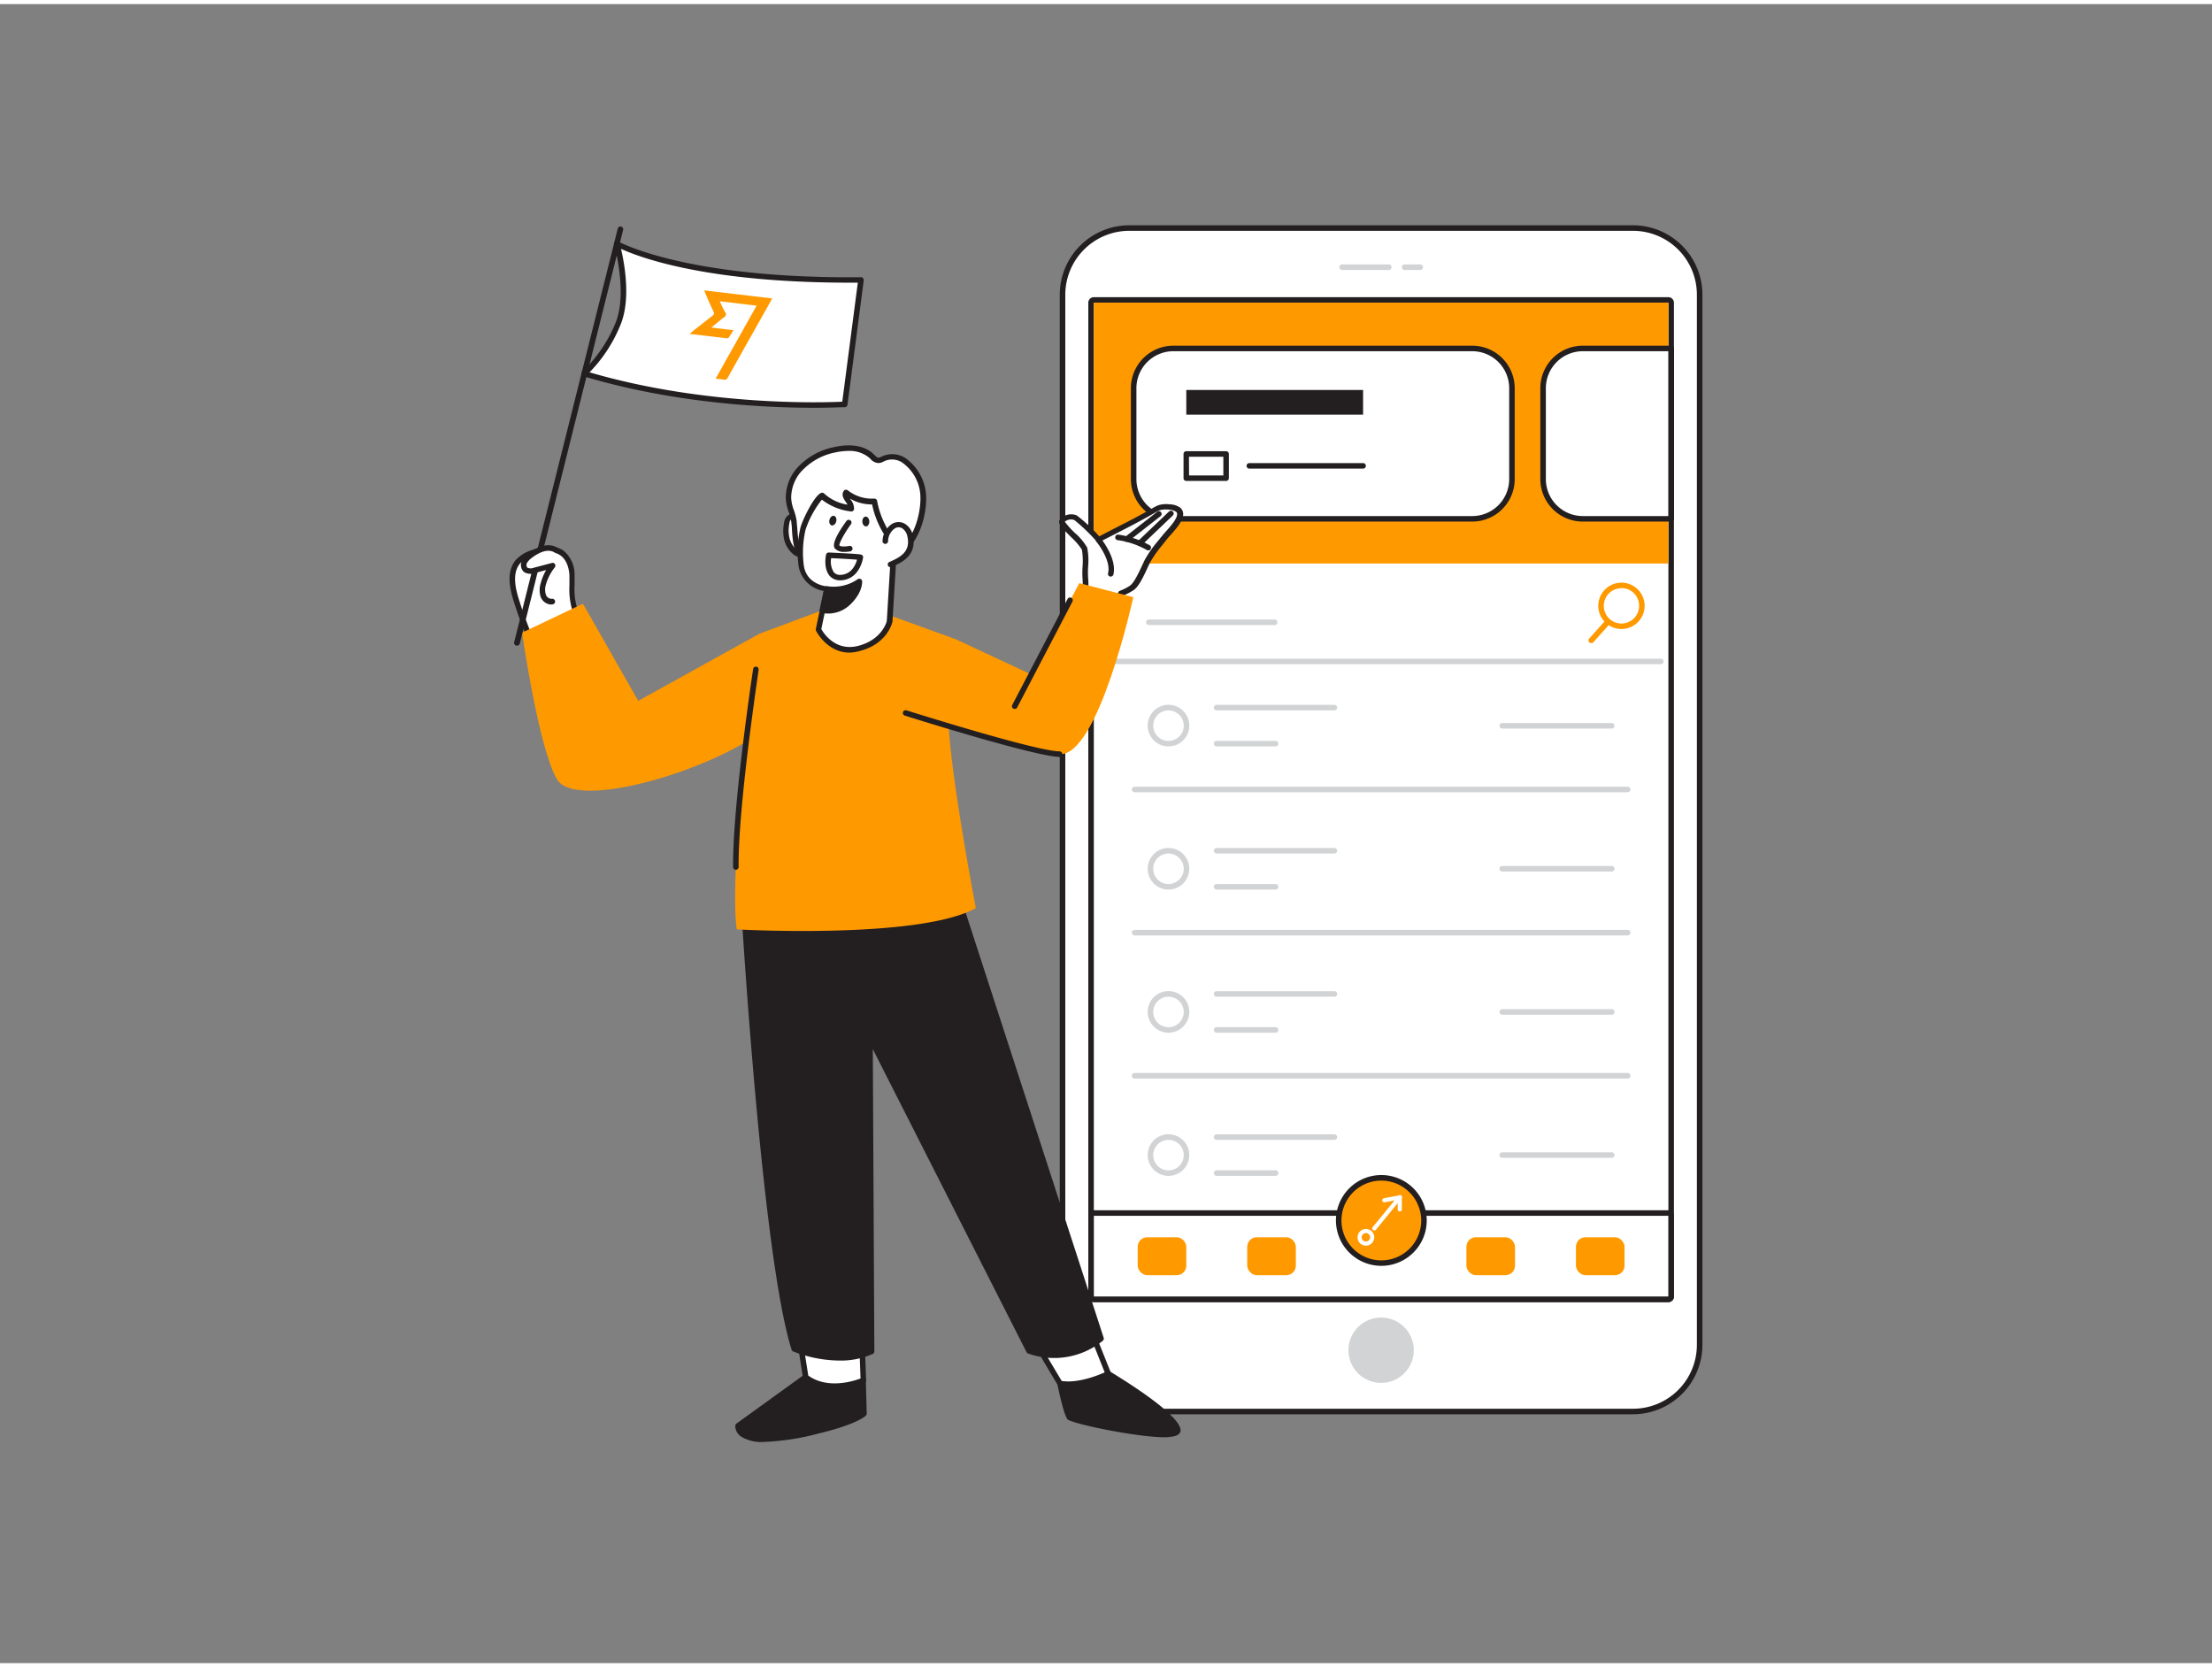 <svg xmlns="http://www.w3.org/2000/svg" viewBox="0 0 400 300" width="406" height="306" class="illustration styles_illustrationTablet__1DWOa"><rect x="0" y="0" width="400" height="300" fill="#808080" stroke="none"/><g id="_563_transferwise_flatline" data-name="#563_transferwise_flatline"><rect x="192.14" y="40.52" width="115.21" height="213.97" rx="12.06" fill="#fff"></rect><path d="M295.3,255H204.2a12.57,12.57,0,0,1-12.56-12.55V52.57A12.57,12.57,0,0,1,204.2,40h91.1a12.56,12.56,0,0,1,12.55,12.55V242.43A12.56,12.56,0,0,1,295.3,255ZM204.2,41a11.57,11.57,0,0,0-11.56,11.55V242.43A11.57,11.57,0,0,0,204.2,254h91.1a11.56,11.56,0,0,0,11.55-11.55V52.57A11.56,11.56,0,0,0,295.3,41Z" fill="#231f20"></path><rect x="197.8" y="53.98" width="103.9" height="179.74" fill="#fff"></rect><path d="M301.7,54V233.72H197.8V54H301.7m0-1H197.8a1,1,0,0,0-1,1V233.72a1,1,0,0,0,1,1H301.7a1,1,0,0,0,1-1V54a1,1,0,0,0-1-1Z" fill="#231f20"></path><rect x="197.8" y="53.98" width="103.9" height="47.18" fill="#ff9900"></rect><rect x="205" y="62.27" width="68.41" height="30.81" rx="7.18" fill="#fff"></rect><path d="M266.23,93.58H212.18a7.69,7.69,0,0,1-7.68-7.68V69.45a7.69,7.69,0,0,1,7.68-7.68h54.05a7.69,7.69,0,0,1,7.68,7.68V85.9A7.69,7.69,0,0,1,266.23,93.58ZM212.18,62.77a6.69,6.69,0,0,0-6.68,6.68V85.9a6.69,6.69,0,0,0,6.68,6.68h54.05a6.69,6.69,0,0,0,6.68-6.68V69.45a6.69,6.69,0,0,0-6.68-6.68Z" fill="#231f20"></path><path d="M302.22,62.27V93.08h-16a7.19,7.19,0,0,1-7.18-7.19V69.45a7.19,7.19,0,0,1,7.18-7.18Z" fill="#fff"></path><path d="M302.22,93.58h-16a7.69,7.69,0,0,1-7.68-7.69V69.45a7.69,7.69,0,0,1,7.68-7.68h16a.5.5,0,0,1,.5.5V93.08A.5.5,0,0,1,302.22,93.58Zm-16-30.81a6.69,6.69,0,0,0-6.68,6.68V85.89a6.69,6.69,0,0,0,6.68,6.69h15.46V62.77Z" fill="#231f20"></path><path d="M221.72,86.23h-7.2a.5.5,0,0,1-.5-.5V81.35a.5.5,0,0,1,.5-.5h7.2a.51.51,0,0,1,.5.5v4.38A.51.51,0,0,1,221.72,86.23Zm-6.7-1h6.2V81.85H215Z" fill="#231f20"></path><path d="M246.49,84H225.92a.5.5,0,0,1,0-1h20.57a.5.5,0,0,1,0,1Z" fill="#231f20"></path><rect x="214.52" y="69.78" width="31.97" height="4.46" fill="#231f20"></rect><path d="M230.5,112.29H207.74a.51.51,0,0,1-.5-.5.5.5,0,0,1,.5-.5H230.5a.5.5,0,0,1,.5.5A.5.5,0,0,1,230.5,112.29Z" fill="#d1d3d4"></path><path d="M300.33,119.37H199.86a.5.5,0,0,1-.5-.5.5.5,0,0,1,.5-.5H300.33a.51.51,0,0,1,.5.5A.5.5,0,0,1,300.33,119.37Z" fill="#d1d3d4"></path><path d="M293.21,113a4.19,4.19,0,1,1,4.19-4.18A4.19,4.19,0,0,1,293.21,113Zm0-7.37a3.19,3.19,0,1,0,3.19,3.19A3.19,3.19,0,0,0,293.21,105.6Z" fill="#ff9900"></path><path d="M287.72,115.54a.52.52,0,0,1-.33-.12.51.51,0,0,1,0-.71l2.93-3.26a.51.51,0,0,1,.71,0,.5.5,0,0,1,0,.71l-2.92,3.26A.51.51,0,0,1,287.72,115.54Z" fill="#ff9900"></path><path d="M211.3,134.23a3.76,3.76,0,1,1,3.76-3.75A3.76,3.76,0,0,1,211.3,134.23Zm0-6.51a2.76,2.76,0,1,0,2.76,2.76A2.77,2.77,0,0,0,211.3,127.72Z" fill="#d1d3d4"></path><path d="M241.3,127.72H220a.5.5,0,0,1,0-1H241.3a.5.5,0,0,1,0,1Z" fill="#d1d3d4"></path><path d="M230.63,134.23H220a.5.5,0,0,1-.5-.5.5.5,0,0,1,.5-.5h10.67a.5.5,0,0,1,.5.5A.5.5,0,0,1,230.63,134.23Z" fill="#d1d3d4"></path><path d="M291.45,131h-19.8a.51.51,0,0,1-.5-.5.5.5,0,0,1,.5-.5h19.8a.5.5,0,0,1,.5.5A.5.5,0,0,1,291.45,131Z" fill="#d1d3d4"></path><path d="M294.33,142.52H205.17a.5.5,0,0,1,0-1h89.16a.5.5,0,0,1,0,1Z" fill="#d1d3d4"></path><path d="M211.3,160.12a3.76,3.76,0,1,1,3.76-3.76A3.77,3.77,0,0,1,211.3,160.12Zm0-6.52a2.76,2.76,0,1,0,2.76,2.76A2.77,2.77,0,0,0,211.3,153.6Z" fill="#d1d3d4"></path><path d="M241.3,153.6H220a.5.5,0,0,1-.5-.5.5.5,0,0,1,.5-.5H241.3a.5.5,0,0,1,.5.5A.5.5,0,0,1,241.3,153.6Z" fill="#d1d3d4"></path><path d="M230.63,160.12H220a.5.5,0,0,1,0-1h10.67a.5.5,0,0,1,0,1Z" fill="#d1d3d4"></path><path d="M291.45,156.86h-19.8a.5.5,0,0,1-.5-.5.51.51,0,0,1,.5-.5h19.8a.5.5,0,0,1,.5.5A.5.5,0,0,1,291.45,156.86Z" fill="#d1d3d4"></path><path d="M294.33,168.41H205.17a.51.51,0,0,1-.5-.5.5.5,0,0,1,.5-.5h89.16a.5.5,0,0,1,.5.5A.51.51,0,0,1,294.33,168.41Z" fill="#d1d3d4"></path><path d="M211.3,186a3.76,3.76,0,1,1,3.76-3.75A3.76,3.76,0,0,1,211.3,186Zm0-6.51a2.76,2.76,0,1,0,2.76,2.76A2.77,2.77,0,0,0,211.3,179.49Z" fill="#d1d3d4"></path><path d="M241.3,179.49H220a.5.5,0,0,1,0-1H241.3a.5.5,0,0,1,0,1Z" fill="#d1d3d4"></path><path d="M230.63,186H220a.5.5,0,0,1-.5-.5.5.5,0,0,1,.5-.5h10.67a.5.5,0,0,1,.5.5A.5.5,0,0,1,230.63,186Z" fill="#d1d3d4"></path><path d="M291.45,182.75h-19.8a.51.51,0,0,1-.5-.5.5.5,0,0,1,.5-.5h19.8a.5.5,0,0,1,.5.5A.5.5,0,0,1,291.45,182.75Z" fill="#d1d3d4"></path><path d="M294.33,194.29H205.17a.5.5,0,0,1,0-1h89.16a.5.5,0,0,1,0,1Z" fill="#d1d3d4"></path><path d="M211.3,211.89a3.76,3.76,0,1,1,3.76-3.76A3.77,3.77,0,0,1,211.3,211.89Zm0-6.51a2.76,2.76,0,1,0,2.76,2.75A2.76,2.76,0,0,0,211.3,205.38Z" fill="#d1d3d4"></path><path d="M241.3,205.38H220a.5.5,0,0,1-.5-.5.5.5,0,0,1,.5-.5H241.3a.5.5,0,0,1,.5.5A.5.5,0,0,1,241.3,205.38Z" fill="#d1d3d4"></path><path d="M230.63,211.89H220a.5.5,0,0,1,0-1h10.67a.5.5,0,0,1,0,1Z" fill="#d1d3d4"></path><path d="M291.45,208.63h-19.8a.5.5,0,0,1-.5-.5.51.51,0,0,1,.5-.5h19.8a.5.5,0,0,1,.5.5A.5.5,0,0,1,291.45,208.63Z" fill="#d1d3d4"></path><rect x="197.8" y="219.11" width="103.9" height="14.61" fill="#fff"></rect><path d="M301.7,219.11v14.61H197.8V219.11H301.7m0-1H197.8a1,1,0,0,0-1,1v14.61a1,1,0,0,0,1,1H301.7a1,1,0,0,0,1-1V219.11a1,1,0,0,0-1-1Z" fill="#231f20"></path><circle cx="249.75" cy="219.96" r="7.7" fill="#ff9900"></circle><path d="M249.75,228.16A8.21,8.21,0,1,1,258,220,8.21,8.21,0,0,1,249.75,228.16Zm0-15.41A7.21,7.21,0,1,0,257,220,7.23,7.23,0,0,0,249.75,212.75Z" fill="#231f20"></path><rect x="205.73" y="222.99" width="8.79" height="6.86" rx="1.72" fill="#ff9900"></rect><rect x="225.54" y="222.99" width="8.79" height="6.86" rx="1.72" fill="#ff9900"></rect><rect x="265.17" y="222.99" width="8.79" height="6.86" rx="1.72" fill="#ff9900"></rect><rect x="284.98" y="222.99" width="8.79" height="6.86" rx="1.72" fill="#ff9900"></rect><path d="M247,224.51a1.51,1.51,0,1,1,1.51-1.51A1.52,1.52,0,0,1,247,224.51Zm0-2.27a.76.76,0,1,0,.76.76A.76.76,0,0,0,247,222.24Z" fill="#fff"></path><path d="M248.52,221.77a.34.34,0,0,1-.23-.08.38.38,0,0,1-.06-.53l4.6-5.62a.38.38,0,1,1,.58.48l-4.6,5.62A.36.36,0,0,1,248.52,221.77Z" fill="#fff"></path><path d="M253.12,218.33a.37.37,0,0,1-.37-.38v-1.72l-2.41.45a.38.38,0,0,1-.13-.74l2.84-.53a.39.39,0,0,1,.31.08.37.37,0,0,1,.14.29V218A.38.38,0,0,1,253.12,218.33Z" fill="#fff"></path><path d="M251.14,48.08H242.7a.5.5,0,0,1-.5-.5.5.5,0,0,1,.5-.5h8.44a.5.5,0,0,1,.5.5A.5.5,0,0,1,251.14,48.08Z" fill="#d1d3d4"></path><path d="M256.8,48.08H254a.5.5,0,0,1-.5-.5.5.5,0,0,1,.5-.5h2.83a.5.5,0,0,1,.5.5A.5.5,0,0,1,256.8,48.08Z" fill="#d1d3d4"></path><circle cx="249.75" cy="243.42" r="5.91" fill="#d1d3d4"></circle><path d="M103.45,103.42a5.23,5.23,0,0,0-1.84-4.18c-1.47-1-3.48-.67-5.17-.07a6.38,6.38,0,0,0-2.7,1.57c-1.66,1.83-1.13,4.7-.38,7.05a80.8,80.8,0,0,0,4.39,11,1.66,1.66,0,0,0,.68.85c.47.23,7.2-.91,7.73-.93,2.73-.12.49-2.36-.41-5.71-.36-1.3-1.37-2.43-1.81-3.72C103.27,107.37,103.55,105.44,103.45,103.42Z" fill="#fff"></path><path d="M98.74,120.21a1.2,1.2,0,0,1-.53-.08,2.13,2.13,0,0,1-.91-1.08,81.84,81.84,0,0,1-4.42-11.11c-.7-2.23-1.42-5.43.49-7.53a6.79,6.79,0,0,1,2.9-1.71c2.39-.85,4.28-.8,5.63.13a5.63,5.63,0,0,1,2,4.57h0c0,.58,0,1.15,0,1.71a12,12,0,0,0,.45,4.06,9,9,0,0,0,.82,1.64,9.46,9.46,0,0,1,1,2.11,18.5,18.5,0,0,0,1,2.69c.57,1.31,1,2.25.55,3a1.9,1.9,0,0,1-1.61.69c-.13,0-1,.13-1.77.25A52.67,52.67,0,0,1,98.74,120.21Zm.59-21.12a8.36,8.36,0,0,0-2.72.55,5.84,5.84,0,0,0-2.5,1.44c-1.56,1.72-.91,4.57-.28,6.56a81.11,81.11,0,0,0,4.37,11,1.25,1.25,0,0,0,.45.62c.41.06,3.93-.47,5.61-.72,1.14-.17,1.7-.25,1.88-.26.63,0,.77-.17.8-.22.16-.26-.25-1.2-.61-2a19.34,19.34,0,0,1-1.07-2.84,7.88,7.88,0,0,0-.89-1.86,11,11,0,0,1-.9-1.82,13.11,13.11,0,0,1-.5-4.39c0-.55,0-1.1,0-1.66h0c0-1-.32-2.88-1.62-3.79A3.46,3.46,0,0,0,99.33,99.09Z" fill="#231f20"></path><path d="M187,241.39c.14.46,4.69,8.05,4.69,8.05s5,1.49,8.73-1.77L196.53,238Z" fill="#fff"></path><path d="M194.44,250.29a11,11,0,0,1-2.9-.37.52.52,0,0,1-.28-.22c-1.38-2.3-4.6-7.7-4.75-8.17a.49.49,0,0,1,.31-.61l9.55-3.43a.5.5,0,0,1,.63.29l3.88,9.71a.5.5,0,0,1-.14.56A9.45,9.45,0,0,1,194.44,250.29ZM192,249c.87.2,4.74.94,7.8-1.49l-3.56-8.92-8.56,3.07C188.4,243,190.55,246.57,192,249Zm-5-7.62h0Z" fill="#231f20"></path><path d="M145.69,248.3l-12.18,8.8c.07,3.5,7.58,2.56,14.49.9s8.29-3.12,8.29-3.12l-.17-6Z" fill="#231f20"></path><path d="M138.18,260a7,7,0,0,1-4.22-1,2.4,2.4,0,0,1-1-1.9.51.51,0,0,1,.21-.41l12.18-8.8a.46.46,0,0,1,.32-.09l10.43.58a.48.48,0,0,1,.47.48l.16,6a.49.49,0,0,1-.13.36c-.16.16-1.69,1.6-8.54,3.25A45.12,45.12,0,0,1,138.18,260ZM134,257.34a1.34,1.34,0,0,0,.54.88c1.58,1.23,6.31,1,13.31-.71,5.45-1.31,7.39-2.49,7.9-2.86l-.14-5.3-9.8-.54Z" fill="#231f20"></path><path d="M155.75,238.59l.37,10.29s-6.08,2.73-10.43-.58l-1.89-12.1Z" fill="#fff"></path><path d="M150.94,250.45a9,9,0,0,1-5.55-1.75.51.51,0,0,1-.19-.32l-1.9-12.1a.5.5,0,0,1,.15-.44.49.49,0,0,1,.45-.13l11.95,2.39a.51.51,0,0,1,.4.48l.37,10.28a.48.48,0,0,1-.29.48A14.5,14.5,0,0,1,150.94,250.45ZM146.16,248c3.5,2.52,8.21,1,9.45.53l-.35-9.54-10.86-2.18Z" fill="#231f20"></path><path d="M138.11,164.55l33.88-6.7,27.12,83.53a13.36,13.36,0,0,1-13,2.12l-28.76-56.68.3,56.77c-6.18,2.9-14-.41-14-.41-5.37-16.91-9-78.72-9-78.72" fill="#231f20"></path><path d="M151.76,245.29a23.39,23.39,0,0,1-8.33-1.65.51.51,0,0,1-.28-.31c-5.33-16.78-9-78.22-9.05-78.84a.5.5,0,0,1,.47-.53.52.52,0,0,1,.53.47c0,.62,3.67,61.39,8.93,78.38,1.24.47,7.78,2.75,13.09.46l-.3-56.44a.5.5,0,0,1,.38-.49.51.51,0,0,1,.57.26l28.66,56.51a13,13,0,0,0,12.09-1.9l-26.87-82.79L138.2,165a.5.5,0,0,1-.19-1l33.88-6.7a.49.49,0,0,1,.57.33l27.12,83.54a.5.5,0,0,1-.16.54A14,14,0,0,1,185.88,244a.51.51,0,0,1-.25-.23l-27.8-54.8.28,54.66a.48.48,0,0,1-.28.45A14.19,14.19,0,0,1,151.76,245.29Z" fill="#231f20"></path><path d="M191.68,249.44s1.23,5.52,1.75,6.14S212,260.17,213,258.05s-12.56-10.38-12.56-10.38S195.49,250.14,191.68,249.44Z" fill="#231f20"></path><path d="M210.61,259.16c-5,0-16.91-2.47-17.57-3.26s-1.55-5-1.84-6.35a.49.49,0,0,1,.13-.46.48.48,0,0,1,.44-.14c3.6.66,8.37-1.7,8.42-1.72a.48.48,0,0,1,.48,0c12.55,7.67,13.1,10.25,12.75,11-.27.59-1,.76-1.61.83A8.34,8.34,0,0,1,210.61,259.16ZM192.33,250a32.41,32.41,0,0,0,1.48,5.24,75.62,75.62,0,0,0,9.44,2.11c6.8,1.15,9,.81,9.27.46.41-.9-5.24-5.36-12.14-9.6C199.38,248.71,195.64,250.32,192.33,250Z" fill="#231f20"></path><path d="M148.72,109.61l-11.41,4.26s-5.72,41.28-4.08,53.45c0,0,32.91,1.85,43.23-3.84,0,0-5.87-30.7-4.81-36.39a92.09,92.09,0,0,0,1.22-12.22l-13.81-5Z" fill="#ff9900"></path><path d="M196,107.24a9.37,9.37,0,0,0,.3-3.17c-.2-1.44.17-4.48-.2-5.58s-4.4-4.35-4.1-4.95a2.12,2.12,0,0,1,2.47-.64c.88.43,4.19,4,4.19,4,3.32-1.8,6.66-3.38,9.91-5.28a5.48,5.48,0,0,1,1.17-.56,4.47,4.47,0,0,1,1.59-.1,3.3,3.3,0,0,1,1.61.45c1.62,1.13-1.59,4-2.39,5.07a31.49,31.49,0,0,0-3.09,4.29c-.67,1.28-1.79,4.22-2.94,4.93a9.67,9.67,0,0,1-1.86.94L201.49,109Z" fill="#fff"></path><path d="M201.49,109.46l-.15,0-5.52-1.73a.49.49,0,0,1-.33-.61,8.9,8.9,0,0,0,.28-3,17.25,17.25,0,0,1,0-2.55,12.49,12.49,0,0,0-.13-2.93,12.72,12.72,0,0,0-2-2.3c-1.69-1.7-2.36-2.42-2.05-3a2.6,2.6,0,0,1,3.13-.87,29.42,29.42,0,0,1,4.07,3.78c1.2-.64,2.4-1.26,3.6-1.87,2-1,4-2.07,6-3.21a5.83,5.83,0,0,1,1.28-.61,5.13,5.13,0,0,1,1.77-.11,3.57,3.57,0,0,1,1.86.53,1.49,1.49,0,0,1,.65,1.06c.14,1.27-1.27,2.85-2.3,4-.26.29-.49.54-.63.72l-.83,1.06a20.08,20.08,0,0,0-2.22,3.16c-.15.29-.33.66-.52,1.08-.7,1.52-1.58,3.42-2.59,4A11,11,0,0,1,203,107l-1.05,2.18A.52.52,0,0,1,201.49,109.46Zm-4.92-2.56,4.66,1.45,1-2a.49.49,0,0,1,.29-.26,9.13,9.13,0,0,0,1.76-.89c.76-.47,1.64-2.37,2.22-3.62.2-.43.38-.82.53-1.12a21.18,21.18,0,0,1,2.33-3.33c.28-.34.55-.69.82-1a10.24,10.24,0,0,1,.67-.79c.75-.84,2.15-2.39,2-3.21a.46.46,0,0,0-.23-.36,2.79,2.79,0,0,0-1.35-.36,4.22,4.22,0,0,0-1.42.08,5.47,5.47,0,0,0-1.06.52c-2,1.15-4,2.21-6,3.23-1.3.67-2.61,1.34-3.91,2a.5.5,0,0,1-.6-.1,33.6,33.6,0,0,0-4-3.84,1.75,1.75,0,0,0-1.73.3,16.34,16.34,0,0,0,1.79,2,10.3,10.3,0,0,1,2.26,2.69,12,12,0,0,1,.18,3.27,16.73,16.73,0,0,0,0,2.4A8.87,8.87,0,0,1,196.57,106.9Z" fill="#231f20"></path><path d="M202.17,96.43a15.55,15.55,0,0,1,5.47,1.86" fill="#fff"></path><path d="M207.64,98.79a.53.53,0,0,1-.27-.08,15,15,0,0,0-5.27-1.78.5.5,0,0,1-.43-.56.5.5,0,0,1,.56-.43,16,16,0,0,1,5.69,1.93.5.5,0,0,1,.14.69A.48.48,0,0,1,207.64,98.79Z" fill="#231f20"></path><line x1="203.75" y1="96.75" x2="209.54" y2="92.22" fill="#fff"></line><path d="M203.75,97.25a.5.5,0,0,1-.39-.2.5.5,0,0,1,.09-.7l5.78-4.53a.5.5,0,1,1,.61.79l-5.78,4.53A.51.51,0,0,1,203.75,97.25Z" fill="#231f20"></path><line x1="206.11" y1="97.5" x2="211.75" y2="92.12" fill="#fff"></line><path d="M206.11,98a.49.49,0,0,1-.37-.16.49.49,0,0,1,0-.7l5.65-5.38a.48.48,0,0,1,.7,0,.5.5,0,0,1,0,.71l-5.65,5.38A.51.51,0,0,1,206.11,98Z" fill="#231f20"></path><path d="M198.63,96.86s2.89,3.47,2.23,6.16" fill="#fff"></path><path d="M200.86,103.52l-.13,0a.49.49,0,0,1-.36-.6c.6-2.42-2.09-5.69-2.12-5.72a.5.5,0,1,1,.77-.64c.12.15,3,3.69,2.32,6.6A.5.5,0,0,1,200.86,103.52Z" fill="#231f20"></path><path d="M137.31,113.87,115.41,126l-10-17.57-11,5.23s2.92,20.6,6.28,26.48,28.58-1.64,38.24-9.48Z" fill="#ff9900"></path><path d="M172.87,114.87l13.54,6.32,8.77-16.48,9.76,2.54s-6.32,28.86-13.33,28.38-32.27-8.89-32.27-8.89Z" fill="#ff9900"></path><path d="M133.07,156.54a.5.5,0,0,1-.5-.5c-.13-11,3.58-35.56,3.62-35.81a.5.5,0,0,1,.57-.42.51.51,0,0,1,.42.57c0,.25-3.74,24.75-3.61,35.65a.51.51,0,0,1-.5.51Z" fill="#231f20"></path><path d="M191.61,136.13h0c-4.53-.07-27-7.16-28-7.47a.49.49,0,0,1-.32-.62.49.49,0,0,1,.62-.33c.24.07,23.3,7.36,27.69,7.42a.5.5,0,0,1,0,1Z" fill="#231f20"></path><path d="M183.49,127.46a.46.46,0,0,1-.23-.06.49.49,0,0,1-.21-.67l10-19.16a.5.5,0,0,1,.68-.21.51.51,0,0,1,.21.67l-10,19.16A.5.5,0,0,1,183.49,127.46Z" fill="#231f20"></path><path d="M93.47,116h-.12a.51.51,0,0,1-.37-.61l18.73-74.79a.5.5,0,0,1,.6-.37.51.51,0,0,1,.37.61L94,115.62A.49.49,0,0,1,93.47,116Z" fill="#231f20"></path><path d="M100.42,98.73c-1.45-.89-3.33,0-4.67,1a3.27,3.27,0,0,0-1,1.14,1.22,1.22,0,0,0,.25,1.41,1.82,1.82,0,0,0,1.6.08l3.26-.87a9.17,9.17,0,0,0-1.62,3.39,3.51,3.51,0,0,0,0,2.08,1.6,1.6,0,0,0,1.64,1.07" fill="#fff"></path><path d="M99.65,108.58a2.15,2.15,0,0,1-1.89-1.41,4.11,4.11,0,0,1,0-2.38,9.93,9.93,0,0,1,1-2.45l-2,.53a2.29,2.29,0,0,1-2-.17,1.69,1.69,0,0,1-.39-2,3.73,3.73,0,0,1,1.16-1.34c.93-.72,3.29-2.27,5.24-1.06a.49.49,0,0,1,.16.69.48.48,0,0,1-.68.16c-1.43-.87-3.34.41-4.1,1a2.82,2.82,0,0,0-.87.95.75.75,0,0,0,.1.82,1.45,1.45,0,0,0,1.16,0l3.26-.86a.47.47,0,0,1,.54.2.5.5,0,0,1,0,.58A8.81,8.81,0,0,0,98.71,105a3,3,0,0,0,0,1.78,1.1,1.1,0,0,0,1.08.76.5.5,0,0,1,.17,1Z" fill="#231f20"></path><path d="M111.54,43.3s11.91,6.84,44.15,6.54l-2.94,22.51s-23.64,1.52-47.09-5.54a25.79,25.79,0,0,0,6.2-9.25C114,51.88,111.54,43.3,111.54,43.3Z" fill="#fff"></path><path d="M147.17,73c-8.44,0-25.17-.73-41.66-5.7a.5.5,0,0,1-.18-.85,25.64,25.64,0,0,0,6.06-9c2.08-5.46-.31-13.87-.33-14a.49.49,0,0,1,.17-.53.5.5,0,0,1,.56,0c.12.07,12.24,6.78,43.89,6.47a.4.4,0,0,1,.38.17.54.54,0,0,1,.13.4l-2.94,22.51a.5.5,0,0,1-.47.43C152.71,72.86,150.64,73,147.17,73Zm-40.55-6.41c21.17,6.19,42.49,5.46,45.69,5.31l2.81-21.53c-26.84.18-39.37-4.52-42.82-6.11.59,2.51,1.79,8.87,0,13.5A26.43,26.43,0,0,1,106.62,66.57Z" fill="#231f20"></path><path d="M136.82,54.53l-6.66-.79c.33.72.61,1.38,1,2a.59.59,0,0,1-.22.89c-.75.56-1.46,1.17-2.31,1.86l4,.48c-.31.49-.55.91-.83,1.31a.43.43,0,0,1-.36.15l-6.73-.79.51-.45c1.2-.94,2.39-1.89,3.6-2.82a.52.52,0,0,0,.19-.77c-.5-1.08-1-2.18-1.45-3.28-.07-.16-.13-.33-.22-.55l12.27,1.45c-.09.19-.15.35-.24.5-2.58,4.6-5.18,9.19-7.75,13.8a.65.65,0,0,1-.78.39c-.44-.08-.89-.11-1.43-.18Z" fill="#ff9900"></path><path d="M145.1,93.47a2.18,2.18,0,0,0-1.62-.86,1.14,1.14,0,0,0-.78.27,1.62,1.62,0,0,0-.42.94,6.63,6.63,0,0,0,0,2.84,4.4,4.4,0,0,0,1.45,2.41c.82.65,1.95.8,2.4-.33A5.13,5.13,0,0,0,145.1,93.47Z" fill="#fff"></path><path d="M145,100.07a2.58,2.58,0,0,1-1.58-.61,4.9,4.9,0,0,1-1.63-2.68,7.26,7.26,0,0,1,0-3,2,2,0,0,1,.57-1.22,1.63,1.63,0,0,1,1.12-.4h0a2.67,2.67,0,0,1,2,1h0a5.66,5.66,0,0,1,1.13,5.78,1.71,1.71,0,0,1-1.16,1.09A1.61,1.61,0,0,1,145,100.07Zm-1.54-7h0a.67.67,0,0,0-.45.14,1.24,1.24,0,0,0-.26.66,6.32,6.32,0,0,0,0,2.64,4,4,0,0,0,1.29,2.13,1.37,1.37,0,0,0,1.13.37.74.74,0,0,0,.49-.5,4.7,4.7,0,0,0-1-4.76h0A1.71,1.71,0,0,0,143.48,93.11Z" fill="#231f20"></path><path d="M164.19,97.69c2-2.24,3-6.53,2.71-9.27-.32-3.22-3.36-7.85-7.2-6.18a2.15,2.15,0,0,1-.91.28c-.48,0-.83-.43-1.18-.77-1.69-1.62-4.36-1.68-6.65-1.16a11.73,11.73,0,0,0-6.71,3.9,7.77,7.77,0,0,0-1.68,4.8c0,1.57.83,2.8,1,4.33.27,2.48,0,6.24,2.82,7.42,3.19,1.36,7.82-.08,11.05-.69,1.89-.35,4.67-.85,6.19-2.11A5.8,5.8,0,0,0,164.19,97.69Z" fill="#fff"></path><path d="M149.59,102.1a8.55,8.55,0,0,1-3.39-.6c-2.63-1.11-2.85-4.15-3-6.59,0-.43-.07-.85-.11-1.24a9.09,9.09,0,0,0-.46-1.83,8.2,8.2,0,0,1-.54-2.54,8.31,8.31,0,0,1,1.79-5.12,12.24,12.24,0,0,1,7-4.08c1.74-.39,5-.75,7.11,1.29l.14.14c.25.25.49.48.71.49a1.64,1.64,0,0,0,.52-.17l.17-.07a4.38,4.38,0,0,1,4.1.25,8.87,8.87,0,0,1,3.8,6.35c.29,2.89-.69,7.29-2.84,9.65h0a5.67,5.67,0,0,1-.61.59c-1.57,1.31-4.27,1.82-6.24,2.19l-.18,0-1.79.38A30.2,30.2,0,0,1,149.59,102.1Zm3.81-21.3a11.38,11.38,0,0,0-2.33.27,11.24,11.24,0,0,0-6.42,3.73,7.27,7.27,0,0,0-1.58,4.49,7.2,7.2,0,0,0,.49,2.23,10.5,10.5,0,0,1,.51,2c0,.4.07.83.1,1.28.17,2.28.36,4.87,2.42,5.74,2.48,1.06,6.06.28,8.93-.34l1.83-.38.17,0c1.87-.35,4.42-.83,5.79-2a4.7,4.7,0,0,0,.51-.49c1.93-2.13,2.85-6.27,2.58-8.89a7.85,7.85,0,0,0-3.31-5.58,3.38,3.38,0,0,0-3.19-.2l-.15.07a1.83,1.83,0,0,1-1,.26,2.12,2.12,0,0,1-1.37-.77l-.13-.13A5.52,5.52,0,0,0,153.4,80.8Zm10.79,16.89h0Z" fill="#231f20"></path><path d="M149.53,105.75,148,113.09s2.29,4.66,7.16,3.49,5.7-4.9,5.7-4.91l.48-7.87.3-4.85a5.39,5.39,0,0,0,.09-1.49c-.16-.5-.73-.88-1-1.29a12.42,12.42,0,0,1-1.15-2,16,16,0,0,1-1.42-4.32,7.65,7.65,0,0,1-5.13-1.6c-.55.91,1.07,1.83.94,2.89-1.76-.32-4-.94-5.24-2.26-.62-.08-3.1,4.21-3.49,5.92a18.47,18.47,0,0,0-.31,6.79C145.46,105.41,149.53,105.75,149.53,105.75Z" fill="#fff"></path><path d="M153.62,117.27c-4.09,0-6.05-3.92-6.08-4a.62.62,0,0,1,0-.33l1.43-6.82a5.49,5.49,0,0,1-4.55-4.45,18.93,18.93,0,0,1,.33-7c.25-1.15,2.75-6.46,4-6.31a.55.55,0,0,1,.3.16,8.14,8.14,0,0,0,4.21,2,4.43,4.43,0,0,0-.29-.46c-.39-.57-.88-1.28-.41-2a.53.53,0,0,1,.34-.24.58.58,0,0,1,.4.1,7.07,7.07,0,0,0,4.79,1.5.51.51,0,0,1,.52.41A15.62,15.62,0,0,0,160,94a12.16,12.16,0,0,0,1.1,1.88,4,4,0,0,0,.35.38,2.92,2.92,0,0,1,.77,1,3.13,3.13,0,0,1,0,1.29,3.77,3.77,0,0,0-.06.39l-.77,12.72s-.81,4.09-6.08,5.36A7.17,7.17,0,0,1,153.62,117.27Zm-5.1-4.26c.42.76,2.51,4,6.51,3.08,4.51-1.08,5.32-4.49,5.33-4.52l.77-12.65a3.29,3.29,0,0,1,.06-.48,3.67,3.67,0,0,0,.06-.83,2.21,2.21,0,0,0-.52-.65,5.12,5.12,0,0,1-.45-.49,12.81,12.81,0,0,1-1.2-2,16.56,16.56,0,0,1-1.38-4,7.72,7.72,0,0,1-4-1.05l.1.16a2.59,2.59,0,0,1,.64,1.73.5.5,0,0,1-.2.34.49.49,0,0,1-.39.09,10.52,10.52,0,0,1-5.23-2.13A18,18,0,0,0,145.68,95a18.18,18.18,0,0,0-.31,6.6c.52,3.34,4,3.69,4.2,3.7a.54.54,0,0,1,.36.21.49.49,0,0,1,.08.39Z" fill="#231f20"></path><path d="M148.72,109.61a5.26,5.26,0,0,0,4.7-1.41c2.15-2.07,2-3.81,2-3.81a8.06,8.06,0,0,1-5.87,1.36Z" fill="#231f20"></path><path d="M149.71,110.21a4.71,4.71,0,0,1-1.11-.12.5.5,0,0,1-.37-.58l.81-3.86a.48.48,0,0,1,.58-.38A7.66,7.66,0,0,0,155.1,104a.51.51,0,0,1,.8.36c0,.08.16,2-2.14,4.21A5.77,5.77,0,0,1,149.71,110.21Zm-.4-1a4.76,4.76,0,0,0,3.76-1.36,6.12,6.12,0,0,0,1.67-2.47,8.32,8.32,0,0,1-4.83.95Z" fill="#231f20"></path><path d="M153.48,93.74s-2.69,3.72-2.11,4.4,2.3.31,2.3.31" fill="#fff"></path><path d="M152.67,99.06a2.19,2.19,0,0,1-1.68-.6c-.56-.65.15-2.34,2.08-5a.51.51,0,0,1,.7-.11.49.49,0,0,1,.11.7c-1.19,1.65-2.17,3.45-2.09,3.85.21.23,1.17.21,1.77.08a.5.5,0,0,1,.6.38.52.52,0,0,1-.39.6A5.6,5.6,0,0,1,152.67,99.06Z" fill="#231f20"></path><ellipse cx="156.56" cy="93.58" rx="0.63" ry="0.89" transform="translate(-4.39 7.77) rotate(-2.81)" fill="#231f20"></ellipse><ellipse cx="150.59" cy="93.4" rx="0.89" ry="0.63" transform="translate(22.84 216.19) rotate(-75.67)" fill="#231f20"></ellipse><path d="M152,104.2a2.54,2.54,0,0,1-2-.83c-1.15-1.43-.64-3.71-.62-3.81a.5.5,0,0,1,.51-.39c5.87.28,5.89.31,6.08.54a.49.49,0,0,1,.1.41,6.07,6.07,0,0,1-1.06,2.52,3.83,3.83,0,0,1-3,1.56Zm-1.7-4a3.55,3.55,0,0,0,.48,2.54,1.49,1.49,0,0,0,1.25.47,2.84,2.84,0,0,0,2.19-1.17,4.59,4.59,0,0,0,.76-1.57C154,100.38,151.92,100.27,150.33,100.19Zm5.29-.17h0Zm0,0h0Z" fill="#231f20"></path><path d="M160.09,97.14c-.05-1.6,1.58-3.76,3.33-2.77a2.69,2.69,0,0,1,1.15,1.76c.77,3.32-1.81,4.44-3.56,5.22" fill="#fff"></path><path d="M161.05,101.83a.5.5,0,0,1-.47-.29.49.49,0,0,1,.23-.65c1.79-.79,3.94-1.76,3.27-4.64a2.23,2.23,0,0,0-.91-1.44,1.25,1.25,0,0,0-1.35,0,2.87,2.87,0,0,0-1.23,2.3.5.5,0,0,1-1,0A3.83,3.83,0,0,1,161.3,94a2.27,2.27,0,0,1,2.37,0A3.15,3.15,0,0,1,165.05,96c.87,3.69-2,5-3.78,5.76A.44.44,0,0,1,161.05,101.83Z" fill="#231f20"></path></g></svg>